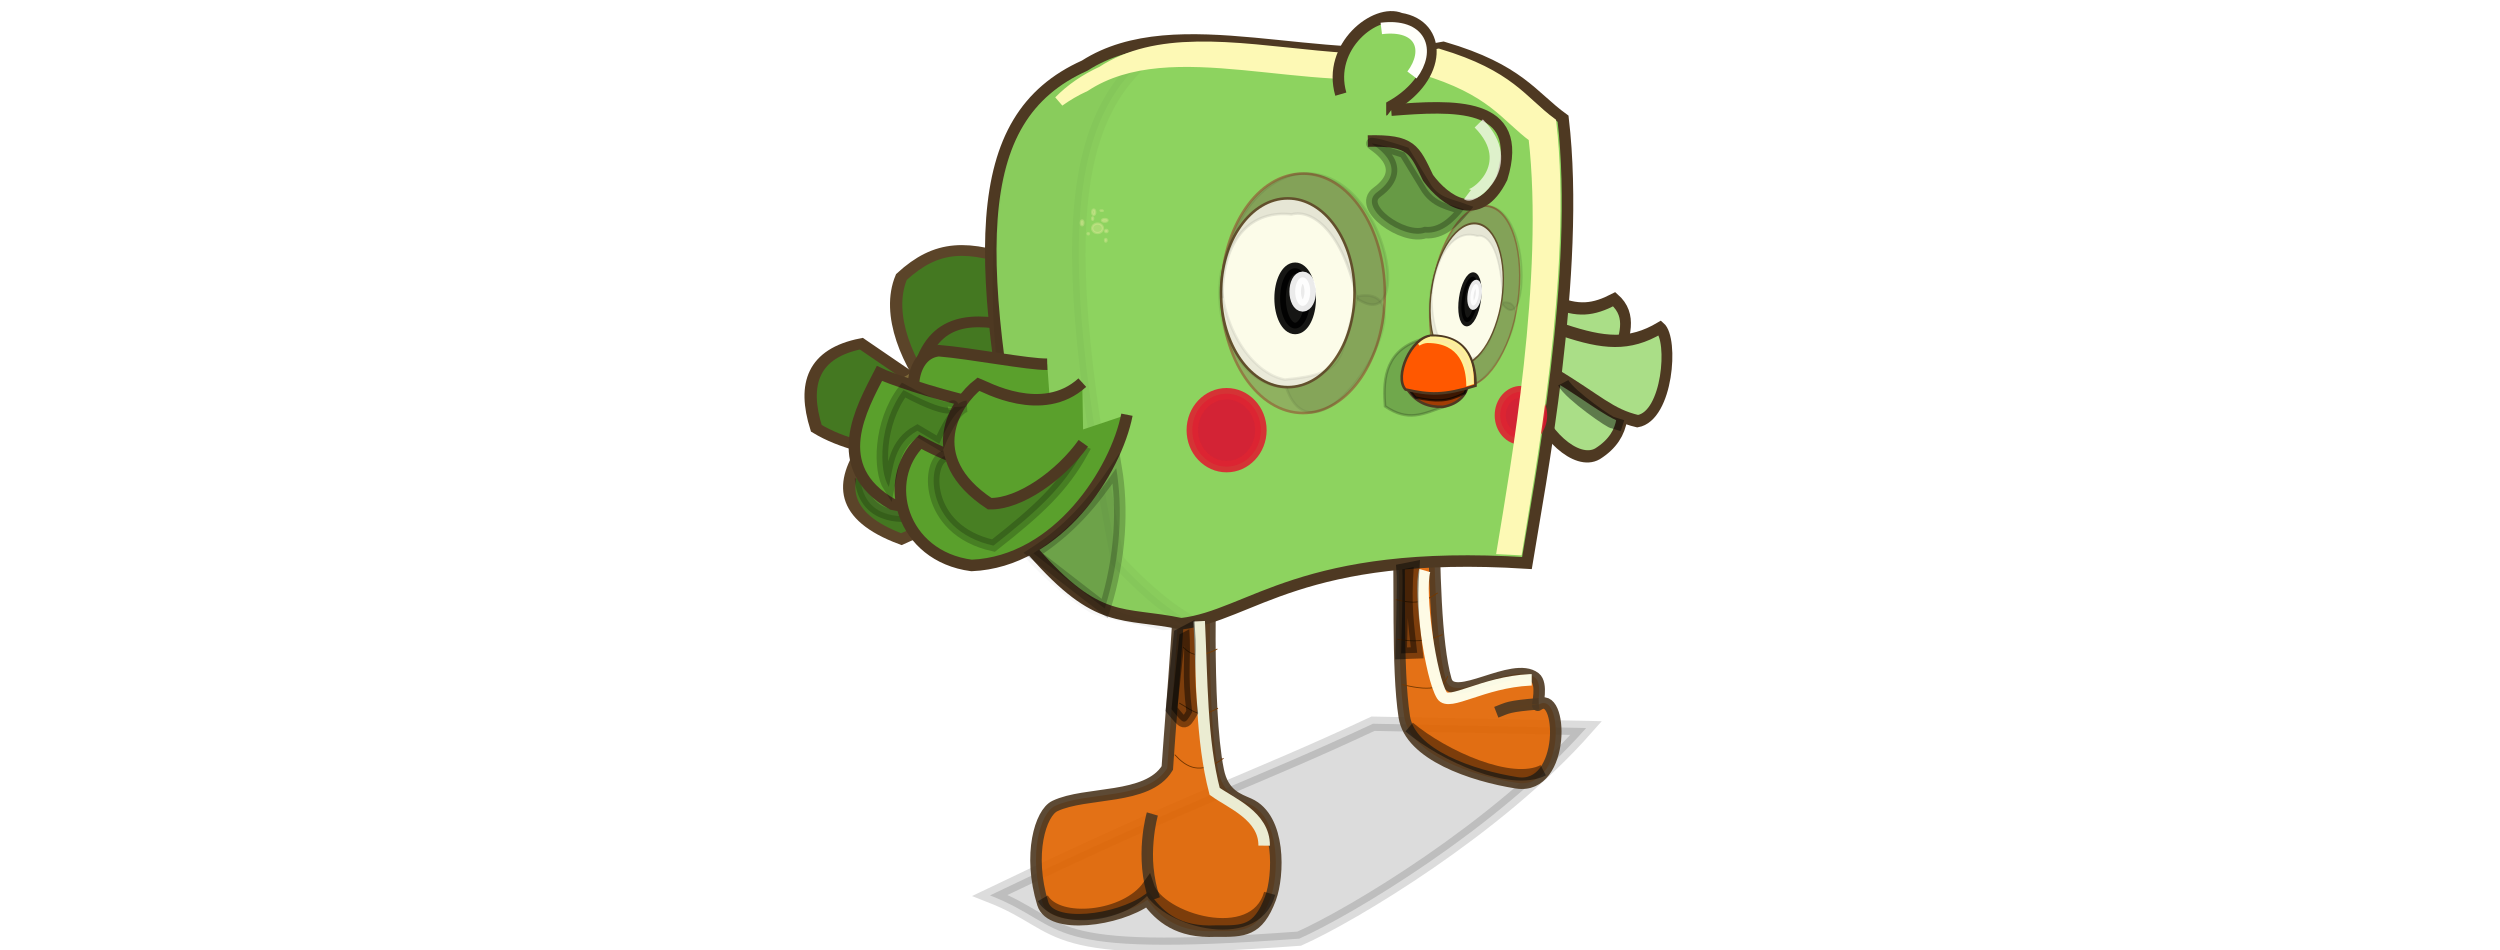 <?xml version="1.0" encoding="UTF-8" standalone="no"?>
<!-- Created with Inkscape (http://www.inkscape.org/) -->

<svg
   width="500"
   height="190"
   viewBox="80 0 190.667 190.5"
   version="1.1"
   id="svg1"
   xml:space="preserve"
   sodipodi:docname="Squarton Resting Pose 1_Green.svg"
   inkscape:export-filename="Squarton Resting Pose 1_Green.svg"
   inkscape:export-xdpi="96"
   inkscape:export-ydpi="96"
   inkscape:version="1.4 (86a8ad7, 2024-10-11)"
   xmlns:inkscape="http://www.inkscape.org/namespaces/inkscape"
   xmlns:sodipodi="http://sodipodi.sourceforge.net/DTD/sodipodi-0.dtd"
   xmlns="http://www.w3.org/2000/svg"
   xmlns:svg="http://www.w3.org/2000/svg"><sodipodi:namedview
     id="namedview1"
     pagecolor="#ffffff"
     bordercolor="#000000"
     borderopacity="0.25"
     inkscape:showpageshadow="2"
     inkscape:pageopacity="0.0"
     inkscape:pagecheckerboard="0"
     inkscape:deskcolor="#d1d1d1"
     inkscape:zoom="0.49360691"
     inkscape:cx="423.41384"
     inkscape:cy="398.09005"
     inkscape:window-width="1920"
     inkscape:window-height="1009"
     inkscape:window-x="-8"
     inkscape:window-y="-8"
     inkscape:window-maximized="1"
     inkscape:current-layer="g2" /><defs
     id="defs1"><filter
       style="color-interpolation-filters:sRGB"
       id="filter60"
       x="-1.372"
       y="-1.291"
       width="3.744"
       height="3.583"><feGaussianBlur
         stdDeviation="15.352"
         id="feGaussianBlur60" /></filter><clipPath
       clipPathUnits="userSpaceOnUse"
       id="clipPath4"><path
         style="display:inline;fill:#fddf34;fill-opacity:1;stroke:#4e3922;stroke-width:5;stroke-dasharray:none;stroke-dashoffset:0;stroke-opacity:1"
         d="m 318.467,129.533 c 40.138,-25.716 103.996,2.528 155.841,-7.916 33.048,9.667 38.593,21.333 52,31 7.859,66.719 -10.441,160.411 -15.7,193 C 412.754,339.398 390.581,368.436 360.467,372 334.676,366.547 324.591,373.219 295.934,340.392 269.676,213.322 267.33,152.468 318.467,129.533 Z"
         id="path5" /></clipPath><filter
       style="color-interpolation-filters:sRGB"
       id="filter5"
       x="-0.029"
       y="-0.012"
       width="1.038"
       height="1.025"><feGaussianBlur
         stdDeviation="0.175"
         id="feGaussianBlur5-8" /></filter><filter
       style="color-interpolation-filters:sRGB"
       id="filter70"
       x="-0.123"
       y="-0.136"
       width="1.245"
       height="1.28"><feGaussianBlur
         stdDeviation="3.425"
         id="feGaussianBlur70" /></filter><filter
       style="color-interpolation-filters:sRGB"
       id="filter71"
       x="-0.206"
       y="-0.261"
       width="1.412"
       height="1.521"><feGaussianBlur
         stdDeviation="5.954"
         id="feGaussianBlur71" /></filter></defs><g
     id="layer1"
     transform="translate(-104.661,-42.766)"><g
       id="g2"
       transform="matrix(0.265,0,0,0.265,53.72,14.882)"><g
         id="layer1-2"
         style="display:inline;opacity:1"><g
           id="g55"
           transform="matrix(1.396,-0.214,0.106,1.571,308.469,33.858)"
           style="fill:#aade87;stroke-width:1.17"><path
             style="opacity:1;fill:#aade87;fill-opacity:1;stroke:#4e3922;stroke-width:5.851;stroke-dasharray:none;stroke-dashoffset:0;stroke-opacity:1"
             d="m 520.669,308.36 c 3.228,16.786 20.765,35.301 32.628,31.012 17.191,-6.985 16.337,-20.57 13.359,-34.072 -10.133,-24.841 -16.697,-17.296 -34.968,-14.237 l -5.233,-4.444"
             id="path49" /><path
             style="opacity:1;fill:#aade87;fill-opacity:1;stroke:#4e3922;stroke-width:5.851;stroke-dasharray:none;stroke-dashoffset:0;stroke-opacity:1"
             d="m 534.794,263.308 c 13.139,7.134 21.478,7.226 33.036,3.598 9.667,9.377 3.697,18.753 0,28.13 -12.228,-1.24 -24.059,1.092 -37.943,-15.046 l -0.654,-0.654"
             id="path47" /><path
             style="opacity:1;fill:#aade87;fill-opacity:1;stroke:#4e3922;stroke-width:5.851;stroke-dasharray:none;stroke-dashoffset:0;stroke-opacity:1"
             d="m 539.7,278.027 c 20.683,9.118 34.472,12.404 51.68,5.888 6.845,6.513 1.021,42.613 -15.373,42.849 -14.602,-5.149 -20.265,-12.483 -43.503,-28.784"
             id="path48" /></g><path
           style="opacity:0.14;fill:#000000;fill-opacity:1;stroke:#000000;stroke-width:10.85;stroke-dasharray:none;stroke-opacity:1"
           d="M 657.123,782.765 C 819.432,705.018 852.036,697.249 946.94,652.868 l 161.282,3.27 C 1041.477,731.795 930.937,797.791 891.117,815.506 689.826,830.335 718.507,806.762 657.123,782.765 Z"
           id="path66" /><g
           id="g53"
           transform="matrix(1.262,0,0,1.104,321.252,91.486)"
           style="fill:#447821;stroke-width:1.476"><path
             style="fill:#447821;fill-opacity:1;stroke:#5b4429;stroke-width:7.378;stroke-dasharray:none;stroke-dashoffset:0;stroke-opacity:1"
             d="m 293,314 c -11.537,-32.592 -5.74,-67.835 -7.293,-120.395 -33.093,-13.927 -51.336,-13.673 -72.685,8.695 C 194.155,253.779 265.244,339.744 290,325 c -20.566,-12.228 -99.081,-19.896 -98,-8 -16.339,26.334 -15.827,49.299 21,65 25.764,-13.505 52.889,-24.74 71,-51"
             id="path22" /><path
             style="fill:#447821;fill-opacity:1;stroke:#543d24;stroke-width:7.378;stroke-dasharray:none;stroke-dashoffset:0;stroke-opacity:1"
             d="m 281,332 c -40.582,-7.294 -87.918,-4.456 -119,-26 -8.404,-30.522 -1.894,-51.456 27,-58 l 96,75 v 0 0 0"
             id="path21" /><path
             style="fill:#447821;fill-opacity:1;stroke:#4e3922;stroke-width:7.378;stroke-dasharray:none;stroke-dashoffset:0;stroke-opacity:1"
             d="m 267,302 c 9.047,18.405 -12.955,-35.905 -42,-41 10.792,-34.443 36.618,-30.129 63,-23 9.575,18.707 10.422,35.959 4,52 h -1"
             id="path24" /><path
             style="fill:#447821;fill-opacity:1;stroke:#7f6a39;stroke-width:4.427;stroke-dasharray:none;stroke-dashoffset:0;stroke-opacity:1"
             d="m 279,334 c -17.947,14.523 -77.548,-2.069 -77,-7 -13.651,-31.488 5.762,-52.429 24,-60 30.972,17 48.323,34 58,51"
             id="path23" /></g><path
           style="opacity:0.912;fill:#e16400;fill-opacity:1;stroke:#4e3922;stroke-width:8.709;stroke-dasharray:none;stroke-dashoffset:0;stroke-opacity:1"
           d="m 965.871,495.703 c 2.074,48.33 -1.067,114.358 4.755,152.037 4.421,28.61 51.347,44.534 85.028,49.84 37.74,5.946 35.051,-72.852 15.983,-58.701 -0.556,0.413 3.89,-16.209 -2.074,-20.842 -16.8,-13.05 -61.914,20.861 -67.4,1.812 -8.024,-27.857 -8.829,-86.389 -9.332,-129.584 v 0"
           id="path56" /><path
           style="opacity:0.912;fill:#e06400;fill-opacity:1;stroke:#4e3922;stroke-width:8.709;stroke-dasharray:none;stroke-dashoffset:0;stroke-opacity:1"
           d="m 801.442,531.202 c 0,30.28 -10.203,151.494 -10.203,155.299 -15.095,24.379 -61.609,17.434 -85.049,28.658 -10.839,5.19 -20.564,36.485 -9.121,73.884 6.06,19.806 56.947,12.874 79.161,-2.923 9.428,12.841 23.329,25.074 51.779,23.671 21.006,0.151 31.914,0.405 41.31,-24.683 6.419,-17.139 8.035,-60.772 -16.107,-71.574 -8.05,-3.602 -19.664,-6.88 -23.405,-25.455 -9.863,-48.964 -5.023,-161.775 -5.83,-161.937 l -2.146,2.024"
           id="path55" /><path
           style="display:inline;fill:#8dd35f;fill-opacity:1;stroke:#4e3922;stroke-width:8.709;stroke-dasharray:none;stroke-dashoffset:0;stroke-opacity:1"
           d="m 728.743,154.893 c 69.914,-44.794 181.144,4.404 271.452,-13.789 57.565,16.838 67.222,37.159 90.576,53.997 13.689,116.214 -18.186,279.411 -27.348,336.176 -170.447,-10.832 -209.068,39.747 -261.523,45.956 -44.924,-9.498 -62.49,2.124 -112.407,-55.056 -45.736,-221.337 -49.824,-327.335 39.249,-367.284 z"
           id="path15" /><path
           id="path2"
           style="display:inline;opacity:0.174;fill:#000000;fill-opacity:1;stroke:#000000;stroke-width:5.897;stroke-dasharray:none;stroke-dashoffset:0;stroke-opacity:1;filter:url(#filter5)"
           d="m 373.45,105.619 c -16.024,1.241 -30.866,4.489 -43.815,11.242 -66.852,24.405 -63.784,89.161 -29.458,224.379 37.464,34.932 50.648,27.831 84.364,33.634 2.298,-0.221 4.556,-0.552 6.805,-0.946 -15,-2.742 -29.175,-8.948 -52.182,-30.712 -35.551,-142.076 -38.728,-210.119 30.51,-235.762 1.236,-0.654 2.508,-1.242 3.776,-1.835 z"
           clip-path="url(#clipPath4)"
           transform="matrix(1.739,0.097,-0.098,1.748,197.526,-103.102)" /><ellipse
           style="opacity:0.912;mix-blend-mode:normal;fill:#e1002d;fill-opacity:1;stroke:#e4132d;stroke-width:5;stroke-dasharray:none;stroke-dashoffset:0;stroke-opacity:1;filter:url(#filter60)"
           id="path59"
           cx="700.028"
           cy="295.598"
           rx="14.886"
           ry="15.817"
           transform="matrix(1.742,0,0,1.742,-383.293,-84.196)" /><ellipse
           style="opacity:0.912;mix-blend-mode:normal;fill:#e1002d;fill-opacity:1;stroke:#e4132d;stroke-width:8.022;stroke-dasharray:none;stroke-dashoffset:0;stroke-opacity:1;filter:url(#filter60)"
           id="ellipse60"
           cx="503.348"
           cy="281.912"
           rx="14.886"
           ry="15.817"
           transform="matrix(1.051,0,0,1.122,529.857,103.179)" /><path
           id="path6"
           style="display:inline;mix-blend-mode:normal;fill:#fdf9b5;fill-opacity:1;stroke:#fdf9b5;stroke-width:8.269;stroke-dasharray:none;stroke-dashoffset:0;stroke-opacity:1"
           d="m 812.942,140.836 c -26.288,0.543 -50.57,5.172 -71.069,18.622 -12.815,5.886 -23.555,13.282 -32.433,22.322 5.924,-4.268 12.417,-8.072 19.602,-11.372 65.596,-43.039 169.958,4.229 254.688,-13.251 54.01,16.178 63.071,35.703 84.982,51.881 12.208,106.133 -13.76,250.442 -23.786,311.563 3.694,0.183 7.124,0.244 10.958,0.494 8.596,-54.541 38.5,-211.344 25.657,-323.004 -21.911,-16.178 -30.973,-35.703 -84.982,-51.881 -58.252,12.018 -125.783,-6.569 -183.616,-5.374 z" /><path
           style="opacity:0.209;fill:#000000;fill-opacity:0.988;stroke:#000000;stroke-width:1.975;stroke-dasharray:none;stroke-dashoffset:0;stroke-opacity:1"
           d="m 982.101,362.457 c -28.299,9.19 -27.23,34.304 -26.053,50.223 17.632,12.172 29.132,5.639 44.727,0.256 -10.977,-15.499 -11.401,-32.808 -18.674,-50.479 z"
           id="path20" /><g
           id="g54"
           transform="matrix(1.517,0.856,-0.856,1.517,519.099,-327.458)"
           style="opacity:1;fill:#8dd35f"><path
             style="opacity:1;fill:#5aa02c;fill-opacity:1;stroke:#4e3922;stroke-width:5;stroke-dasharray:none;stroke-dashoffset:0;stroke-opacity:1"
             d="m 290.498,302.987 c -7.017,4.138 -31.176,12.15 -43.945,18.04 -11.472,8.166 0.455,29.378 13.415,31.455 16.512,-3.866 30.55,-20.794 39.814,-35.506"
             id="path43" /><path
             style="opacity:0.209;fill:#8dd35f;fill-opacity:0.988;stroke:#000000;stroke-width:5;stroke-dasharray:none;stroke-opacity:1"
             d="m 244.098,385.911 c 11.29,16.812 27.694,3.097 27.7,3.036"
             id="path32" /><path
             style="opacity:1;fill:#5aa02c;fill-opacity:1;stroke:#4e3922;stroke-width:5;stroke-dasharray:none;stroke-dashoffset:0;stroke-opacity:1"
             d="m 308.663,310.835 c -2.261,18.027 -71.106,30.977 -79.688,31.472 0.705,16.565 0.189,46.62 32.843,46.72 20.58,-6.432 36.072,-29.003 48.571,-48.571 l 6.476,-12.952"
             id="path44" /><path
             style="opacity:1;fill:#5aa02c;fill-opacity:1;stroke:#4e3922;stroke-width:5;stroke-dasharray:none;stroke-dashoffset:0;stroke-opacity:1"
             d="m 331.436,305.069 c 7.772,23.396 5.448,70.256 -26.598,90.202 -28.614,11.527 -52.52,-12.755 -45.795,-35.85 17.334,-0.269 46.659,-3.37 55.972,-35.618 h -0.463"
             id="path46" /><path
             style="display:inline;opacity:0.209;fill:#000000;fill-opacity:0.988;stroke:#000000;stroke-width:5;stroke-dasharray:none;stroke-opacity:1"
             d="m 313.248,296.985 c -31.651,-11.669 -47.956,0.371 -59.421,1.663 -8.441,1.478 -10.054,32.247 20.687,39.046 19.851,-15.587 30.277,-25.438 38.734,-40.709 z"
             id="path31"
             transform="rotate(-29.451,378.063,295.037)" /><path
             style="display:inline;opacity:1;fill:#5aa02c;fill-opacity:1;stroke:#4e3922;stroke-width:5;stroke-dasharray:none;stroke-dashoffset:0;stroke-opacity:1"
             d="m 307.693,302.459 c -7.311,22.221 -35.854,22.279 -38.936,22.732 -4.865,11.402 -6.697,40.322 29.75,42.847 11.545,-6.207 20.783,-26.107 22.521,-42.847"
             id="path45" /><path
             style="opacity:0.209;fill:#000000;fill-opacity:0.988;stroke:#000000;stroke-width:5;stroke-dasharray:none;stroke-opacity:1"
             d="m 269.13,336.046 c -4.752,3.089 -2.471,20.072 -2.471,20.072 l -11.094,-0.232 c -6.007,9.762 -1.621,18.393 1.22,27.327 -7.38,-3.943 -17.525,-21.823 -15.145,-39.765 27.968,-0.551 21.154,-6.393 22.122,-3.965 v 0"
             id="path33" /></g><path
           style="opacity:1;fill:#a23c04;fill-opacity:0.988;stroke:#4e3922;stroke-width:1.975;stroke-dasharray:none;stroke-dashoffset:0;stroke-opacity:1"
           d="m 971.637,397.604 c 7.408,13.009 17.963,15.815 28.419,15.459 12.097,-2.193 18.838,-9.869 19.012,-19.72 -18.666,3.509 -28.337,5.025 -47.431,4.261 z"
           id="path51" /><g
           id="g77"
           transform="matrix(0.918,0.133,-0.19,1.31,694.661,-35.7)"><g
             id="g76"><ellipse
               style="display:inline;opacity:0.912;fill:#938662;fill-opacity:0.49;stroke:#927841;stroke-width:1.134;stroke-dasharray:none;stroke-dashoffset:0;stroke-opacity:1"
               id="ellipse72"
               ry="52"
               rx="35.5"
               cy="237.233"
               cx="407.733" /><ellipse
               style="fill:#fcfce9;fill-opacity:1;stroke:#6b5730;stroke-width:1.134;stroke-dasharray:none;stroke-dashoffset:0;stroke-opacity:1"
               id="ellipse73"
               ry="41"
               rx="29"
               cy="237"
               cx="401.075" /><ellipse
               style="opacity:0.912;fill:#000000;fill-opacity:1;stroke:#000000;stroke-width:5;stroke-dasharray:none;stroke-dashoffset:0;stroke-opacity:1"
               id="ellipse74"
               cx="404.284"
               cy="239.43"
               rx="6.542"
               ry="13.084" /><ellipse
               style="opacity:0.912;fill:#ffffff;fill-opacity:1;stroke:#ffffff;stroke-width:5;stroke-dasharray:none;stroke-dashoffset:0;stroke-opacity:1"
               id="ellipse75"
               cx="407.555"
               cy="236.487"
               rx="3.271"
               ry="6.215" /><path
               id="path75"
               style="opacity:0.263;fill:#000000;fill-opacity:1;stroke:#000000;stroke-width:1.134;stroke-dasharray:none;stroke-dashoffset:0;stroke-opacity:1;filter:url(#filter70)"
               d="m 372.133,227.977 c -0.491,2.958 -0.748,5.985 -0.766,9.023 0,22.644 12.984,41 29,41 13.778,40.744 65.414,-45.866 31.191,-39.504 -8.781,26.551 -2.966,33.605 -31.734,36.227 -14.516,-2.75 -27.75,-22.856 -27.75,-45.5 0.015,-0.416 0.035,-0.831 0.059,-1.246 z" /><path
               id="path76"
               style="opacity:0.296;fill:#000000;fill-opacity:1;stroke:#000000;stroke-width:1.134;stroke-dasharray:none;stroke-dashoffset:0;stroke-opacity:1;filter:url(#filter71)"
               d="m 404.481,185.494 c -15.435,3.495 -26.837,18.812 -31.295,39.97 -0.356,4.701 -1.196,9.407 -0.409,13.913 -0.06,-2.009 -0.014,-4.031 0.137,-6.047 1.807,-22.571 14.33,-32.151 29.795,-30.374 9.045,-2.43 22.247,7.398 28.356,36.546 26.296,17.782 12.682,-60.303 -26.584,-54.008 z" /></g></g><path
           id="path19"
           style="opacity:0.632;fill:#000000;fill-opacity:0.988;stroke:#000000;stroke-width:1.787;stroke-dasharray:none;stroke-dashoffset:0;stroke-opacity:1"
           d="m 1017.858,395.949 c -17.096,3.138 -25.95,4.494 -43.438,3.812 1.469,2.519 3.071,4.606 4.78,6.333 15.801,3.225 23.897,3.305 37.175,-3.361 0.936,-2.072 1.439,-4.353 1.483,-6.784 z" /><path
           style="opacity:1;fill:#ff5800;fill-opacity:1;stroke:#4e3922;stroke-width:1.975;stroke-dasharray:none;stroke-dashoffset:0;stroke-opacity:1"
           d="m 971.548,399.956 c -8.813,-9.324 3.923,-39.878 19.667,-40.703 29.826,-0.111 33.4,23.823 33.28,37.854 -24.525,7.579 -34.725,6.9 -52.947,2.849 z"
           id="path50" /><path
           style="opacity:1;fill:#8dd35f;fill-opacity:1;stroke:#4e3922;stroke-width:8.709;stroke-dasharray:none;stroke-dashoffset:0;stroke-opacity:1"
           d="m 922.594,176.475 c -10.571,-36.278 26.608,-65.107 45.121,-57.207 31.597,5.103 31.861,44.047 -6.446,66.07 v 7.252"
           id="path52" /><path
           style="opacity:1;fill:#8dd35f;fill-opacity:1;stroke:#4e3922;stroke-width:8.709;stroke-dasharray:none;stroke-dashoffset:0;stroke-opacity:1"
           d="m 960.723,188.582 c 46.418,-3.596 101.756,-7.292 83.752,51.277 -17.62,35.612 -43.058,17.382 -55.835,-2e-5 -10.544,-21.946 -12.521,-28.679 -45.579,-27.917"
           id="path53" /><path
           style="opacity:0.912;fill:#ff7900;fill-opacity:1;stroke:#4e3922;stroke-width:8.709;stroke-dasharray:none;stroke-dashoffset:0;stroke-opacity:1"
           d="m 781.59,785.611 c -11.243,-31.791 -1.611,-64.459 -1.611,-64.459"
           id="path57" /><path
           style="display:inline;opacity:0.912;fill:#ff7900;fill-opacity:1;stroke:#4e3922;stroke-width:8.709;stroke-dasharray:none;stroke-dashoffset:0;stroke-opacity:1"
           d="m 1072.461,637.759 c -23.388,1.934 -23.315,2.956 -32.229,6.446"
           id="path58" /><path
           style="opacity:1;fill:none;fill-opacity:1;stroke:#783c00;stroke-width:0.658;stroke-dasharray:none;stroke-dashoffset:0;stroke-opacity:1"
           d="m 803.258,594.946 c 6.398,6.203 12.145,8.421 25.93,1.326"
           id="path60" /><path
           style="opacity:1;fill:none;fill-opacity:1;stroke:#743800;stroke-width:0.658;stroke-dasharray:none;stroke-dashoffset:0;stroke-opacity:1"
           d="m 800.312,637.181 c 12.869,7.698 15.731,11.394 29.351,3.896"
           id="path61" /><path
           style="opacity:1;fill:none;fill-opacity:1;stroke:#703400;stroke-width:0.658;stroke-dasharray:none;stroke-dashoffset:0;stroke-opacity:1"
           d="m 796.891,676.272 c 8.855,9.567 19.033,15.827 36.946,2.75"
           id="path62" /><path
           style="opacity:1;fill:none;fill-opacity:1;stroke:#743800;stroke-width:0.658;stroke-dasharray:none;stroke-dashoffset:0;stroke-opacity:1"
           d="m 964.14,558.907 c 13.3,3.195 19.712,3.194 31.797,-5.047"
           id="path63" /><path
           style="opacity:1;fill:none;fill-opacity:1;stroke:#743800;stroke-width:0.658;stroke-dasharray:none;stroke-dashoffset:0;stroke-opacity:1"
           d="m 965.147,588.841 c 11.46,2.25 22.919,1.933 34.379,-3.438"
           id="path64" /><path
           style="opacity:1;fill:none;fill-opacity:1;stroke:#743800;stroke-width:0.658;stroke-dasharray:none;stroke-dashoffset:0;stroke-opacity:1"
           d="m 969.158,623.22 c 24.282,6.142 31.285,1.176 34.379,-6.303"
           id="path65" /><ellipse
           style="display:inline;opacity:0.263;fill:#f8f1ae;fill-opacity:1;stroke:#f8f1ae;stroke-width:1.742;stroke-dasharray:none;stroke-dashoffset:0;stroke-opacity:1"
           id="path674"
           cx="735.584"
           cy="265.821"
           rx="1.169"
           ry="2.054" /><ellipse
           style="display:inline;opacity:0.263;fill:#f8f1ae;fill-opacity:1;stroke:#f8f1ae;stroke-width:1.742;stroke-dasharray:none;stroke-dashoffset:0;stroke-opacity:1"
           id="path675"
           cx="743.96"
           cy="271.984"
           rx="2.143"
           ry="1.027" /><ellipse
           style="display:inline;opacity:0.263;fill:#f8f1ae;fill-opacity:1;stroke:#f8f1ae;stroke-width:1.742;stroke-dasharray:none;stroke-dashoffset:0;stroke-opacity:1"
           id="path676"
           cx="738.506"
           cy="277.976"
           rx="4.091"
           ry="3.595" /><ellipse
           style="display:inline;opacity:0.263;fill:#f8f1ae;fill-opacity:1;stroke:#f8f1ae;stroke-width:1.742;stroke-dasharray:none;stroke-dashoffset:0;stroke-opacity:1"
           id="path677"
           cx="744.739"
           cy="287.049"
           rx="0.584"
           ry="1.027" /><ellipse
           style="display:inline;opacity:0.263;fill:#f8f1ae;fill-opacity:1;stroke:#f8f1ae;stroke-width:1.742;stroke-dasharray:none;stroke-dashoffset:0;stroke-opacity:1"
           id="path678"
           cx="726.819"
           cy="273.867"
           rx="0.974"
           ry="1.883" /><ellipse
           style="display:inline;opacity:0.263;fill:#f8f1ae;fill-opacity:1;stroke:#f8f1ae;stroke-width:1.742;stroke-dasharray:none;stroke-dashoffset:0;stroke-opacity:1"
           id="path679"
           cx="741.623"
           cy="264.623"
           rx="0.974"
           ry="0.171" /><ellipse
           style="display:inline;opacity:0.263;fill:#f8f1ae;fill-opacity:1;stroke:#f8f1ae;stroke-width:1.742;stroke-dasharray:none;stroke-dashoffset:0;stroke-opacity:1"
           id="path680"
           cx="734.805"
           cy="270.615"
           rx="0.39"
           ry="1.027" /><ellipse
           style="display:inline;opacity:0.263;fill:#f8f1ae;fill-opacity:1;stroke:#f8f1ae;stroke-width:1.742;stroke-dasharray:none;stroke-dashoffset:0;stroke-opacity:1"
           id="path681"
           cx="731.494"
           cy="282.084"
           rx="0.584"
           ry="0.514" /><ellipse
           style="display:inline;opacity:0.263;fill:#f8f1ae;fill-opacity:1;stroke:#f8f1ae;stroke-width:1.742;stroke-dasharray:none;stroke-dashoffset:0;stroke-opacity:1"
           id="path682"
           cx="745.129"
           cy="280.03"
           rx="0.974"
           ry="0.856" /><path
           style="opacity:1;fill:none;fill-opacity:1;stroke:#ebecd2;stroke-width:8.709;stroke-dasharray:none;stroke-opacity:1"
           d="m 815.431,575.314 c 2.113,42.837 1.484,89.814 11.683,128.716 12.267,8.873 37.672,18.602 37.467,41.093"
           id="path12" /><path
           style="opacity:0.969;fill:none;fill-opacity:1;stroke:#ffffeb;stroke-width:8.709;stroke-dasharray:none;stroke-opacity:1"
           d="m 986.049,536.952 c -4.726,16.557 4.535,80.871 13.064,94.495 5.336,8.524 30.684,-10.067 66.626,-11.757 h 1.306"
           id="path13" /><path
           id="path14"
           style="opacity:1;fill:#fceba2;fill-opacity:1;stroke:#fdf297;stroke-width:1.802;stroke-dasharray:none;stroke-dashoffset:0;stroke-opacity:1"
           d="m 992.022,360.707 c -3.748,0.196 -7.304,2.239 -10.379,5.289 2.027,-1.235 4.18,-2 6.4,-2.116 25.897,-0.096 30.124,19.572 30.387,32.495 1.287,-0.369 2.616,-0.764 3.997,-1.19 0.11,-12.779 -3.155,-34.579 -30.406,-34.478 z" /><path
           style="opacity:0.209;fill:#000000;fill-opacity:0.988;stroke:#000000;stroke-width:8.709;stroke-dasharray:none;stroke-opacity:1"
           d="m 752.642,459.44 c -18.011,26.449 -34.8,46.481 -62.706,64.448 l 53.997,41.804 c 12.504,-39.427 13.587,-76.956 8.709,-106.253 z"
           id="path30" /><path
           style="opacity:0.457;fill:#000000;fill-opacity:0.988;stroke:#000000;stroke-width:8.709;stroke-dasharray:none;stroke-opacity:1"
           d="m 800.543,585.289 -6.096,56.61 c 9.535,11.517 9.623,12.708 15.677,2.177 -3.84,-30.592 -0.593,-38.953 -2.177,-62.706 z"
           id="path34" /><path
           style="opacity:0.446;fill:#000000;fill-opacity:0.988;stroke:#000000;stroke-width:8.709;stroke-dasharray:none;stroke-opacity:1"
           d="m 969.066,536.081 c 0.871,8.274 -0.871,63.577 -0.871,63.577 l 12.193,-0.435 c -2.331,-21.691 -4.76,-34.856 -2.613,-64.884 z"
           id="path35" /><path
           style="opacity:0.446;fill:none;fill-opacity:0.988;stroke:#000000;stroke-width:8.709;stroke-dasharray:none;stroke-opacity:1"
           d="m 697.079,785.007 c 11.513,19.813 62.805,14.715 79.751,-9.545 8.206,25.358 80.627,46.948 91.909,5.754"
           id="path38" /><path
           style="opacity:0.446;fill:none;fill-opacity:0.988;stroke:#000000;stroke-width:8.709;stroke-dasharray:none;stroke-opacity:1"
           d="m 974.292,655.398 c 26.432,22.099 77.528,44.973 101.462,32.66"
           id="path39" /><path
           style="opacity:0.446;fill:none;fill-opacity:0.988;stroke:#000000;stroke-width:8.709;stroke-dasharray:none;stroke-opacity:1"
           d="m 1090.906,394.875 c 4.927,9.361 37.566,31.782 37.566,30.176 l 7.241,2.314"
           id="path40" /><path
           style="opacity:0.271;fill:#000000;fill-opacity:1;stroke:#000000;stroke-width:8.709;stroke-dasharray:none;stroke-opacity:1"
           d="m 946.184,213.819 c 6.774,0.616 24.633,6.774 24.633,6.774 l 15.396,25.249 c 7.455,13.147 19.032,13.931 29.56,17.859 -7.285,9.191 -16.93,18.504 -29.336,17.542 -16.63,5.793 -51.987,-19.222 -36.558,-30.475 27.954,-20.389 -5.982,-37.178 -3.695,-36.95 z"
           id="path41" /><path
           style="opacity:1;fill:none;fill-opacity:1;stroke:#fffffa;stroke-width:8.709;stroke-dasharray:none;stroke-opacity:1"
           d="m 953.214,126.744 c 30.021,-3.706 37.392,16.321 23.209,35.226"
           id="path42" /><path
           style="opacity:0.709;fill:none;fill-opacity:1;stroke:#fffef6;stroke-width:8.709;stroke-dasharray:none;stroke-opacity:1"
           d="m 1026.964,198.648 c 31.065,31.483 -4.579,56.871 -8.547,53.851"
           id="path54" /><g
           id="g71"
           transform="translate(1.414,-9.192)"><g
             id="g72"
             transform="matrix(1.742,0,0,1.742,182.366,-76.9)"><ellipse
               style="display:inline;opacity:0.912;fill:#938662;fill-opacity:0.49;stroke:#927841;stroke-width:1.134;stroke-dasharray:none;stroke-dashoffset:0;stroke-opacity:1"
               id="ellipse18"
               ry="52"
               rx="35.5"
               cy="237.233"
               cx="407.733" /><ellipse
               style="fill:#fcfce9;fill-opacity:1;stroke:#6b5730;stroke-width:1.134;stroke-dasharray:none;stroke-dashoffset:0;stroke-opacity:1"
               id="path16"
               ry="41"
               rx="29"
               cy="237"
               cx="401.075" /><ellipse
               style="opacity:0.912;fill:#000000;fill-opacity:1;stroke:#000000;stroke-width:5;stroke-dasharray:none;stroke-dashoffset:0;stroke-opacity:1"
               id="path36"
               cx="404.284"
               cy="239.43"
               rx="6.542"
               ry="13.084" /><ellipse
               style="opacity:0.912;fill:#ffffff;fill-opacity:1;stroke:#ffffff;stroke-width:5;stroke-dasharray:none;stroke-dashoffset:0;stroke-opacity:1"
               id="path37"
               cx="407.555"
               cy="236.487"
               rx="3.271"
               ry="6.215" /><path
               id="path69"
               style="opacity:0.263;fill:#000000;fill-opacity:1;stroke:#000000;stroke-width:1.134;stroke-dasharray:none;stroke-dashoffset:0;stroke-opacity:1;filter:url(#filter70)"
               d="m 372.133,227.977 c -0.491,2.958 -0.748,5.985 -0.766,9.023 0,22.644 12.984,41 29,41 13.778,40.744 65.414,-45.866 31.191,-39.504 -8.781,26.551 -2.966,33.605 -31.734,36.227 -14.516,-2.75 -27.75,-22.856 -27.75,-45.5 0.015,-0.416 0.035,-0.831 0.059,-1.246 z" /><path
               id="ellipse69"
               style="opacity:0.296;fill:#000000;fill-opacity:1;stroke:#000000;stroke-width:1.134;stroke-dasharray:none;stroke-dashoffset:0;stroke-opacity:1;filter:url(#filter71)"
               d="m 404.481,185.494 c -15.435,3.495 -26.837,18.812 -31.295,39.97 -0.356,4.701 -1.196,9.407 -0.409,13.913 -0.06,-2.009 -0.014,-4.031 0.137,-6.047 1.807,-22.571 14.33,-32.151 29.795,-30.374 9.045,-2.43 22.247,7.398 28.356,36.546 26.296,17.782 12.682,-60.303 -26.584,-54.008 z" /></g></g></g></g></g></svg>
